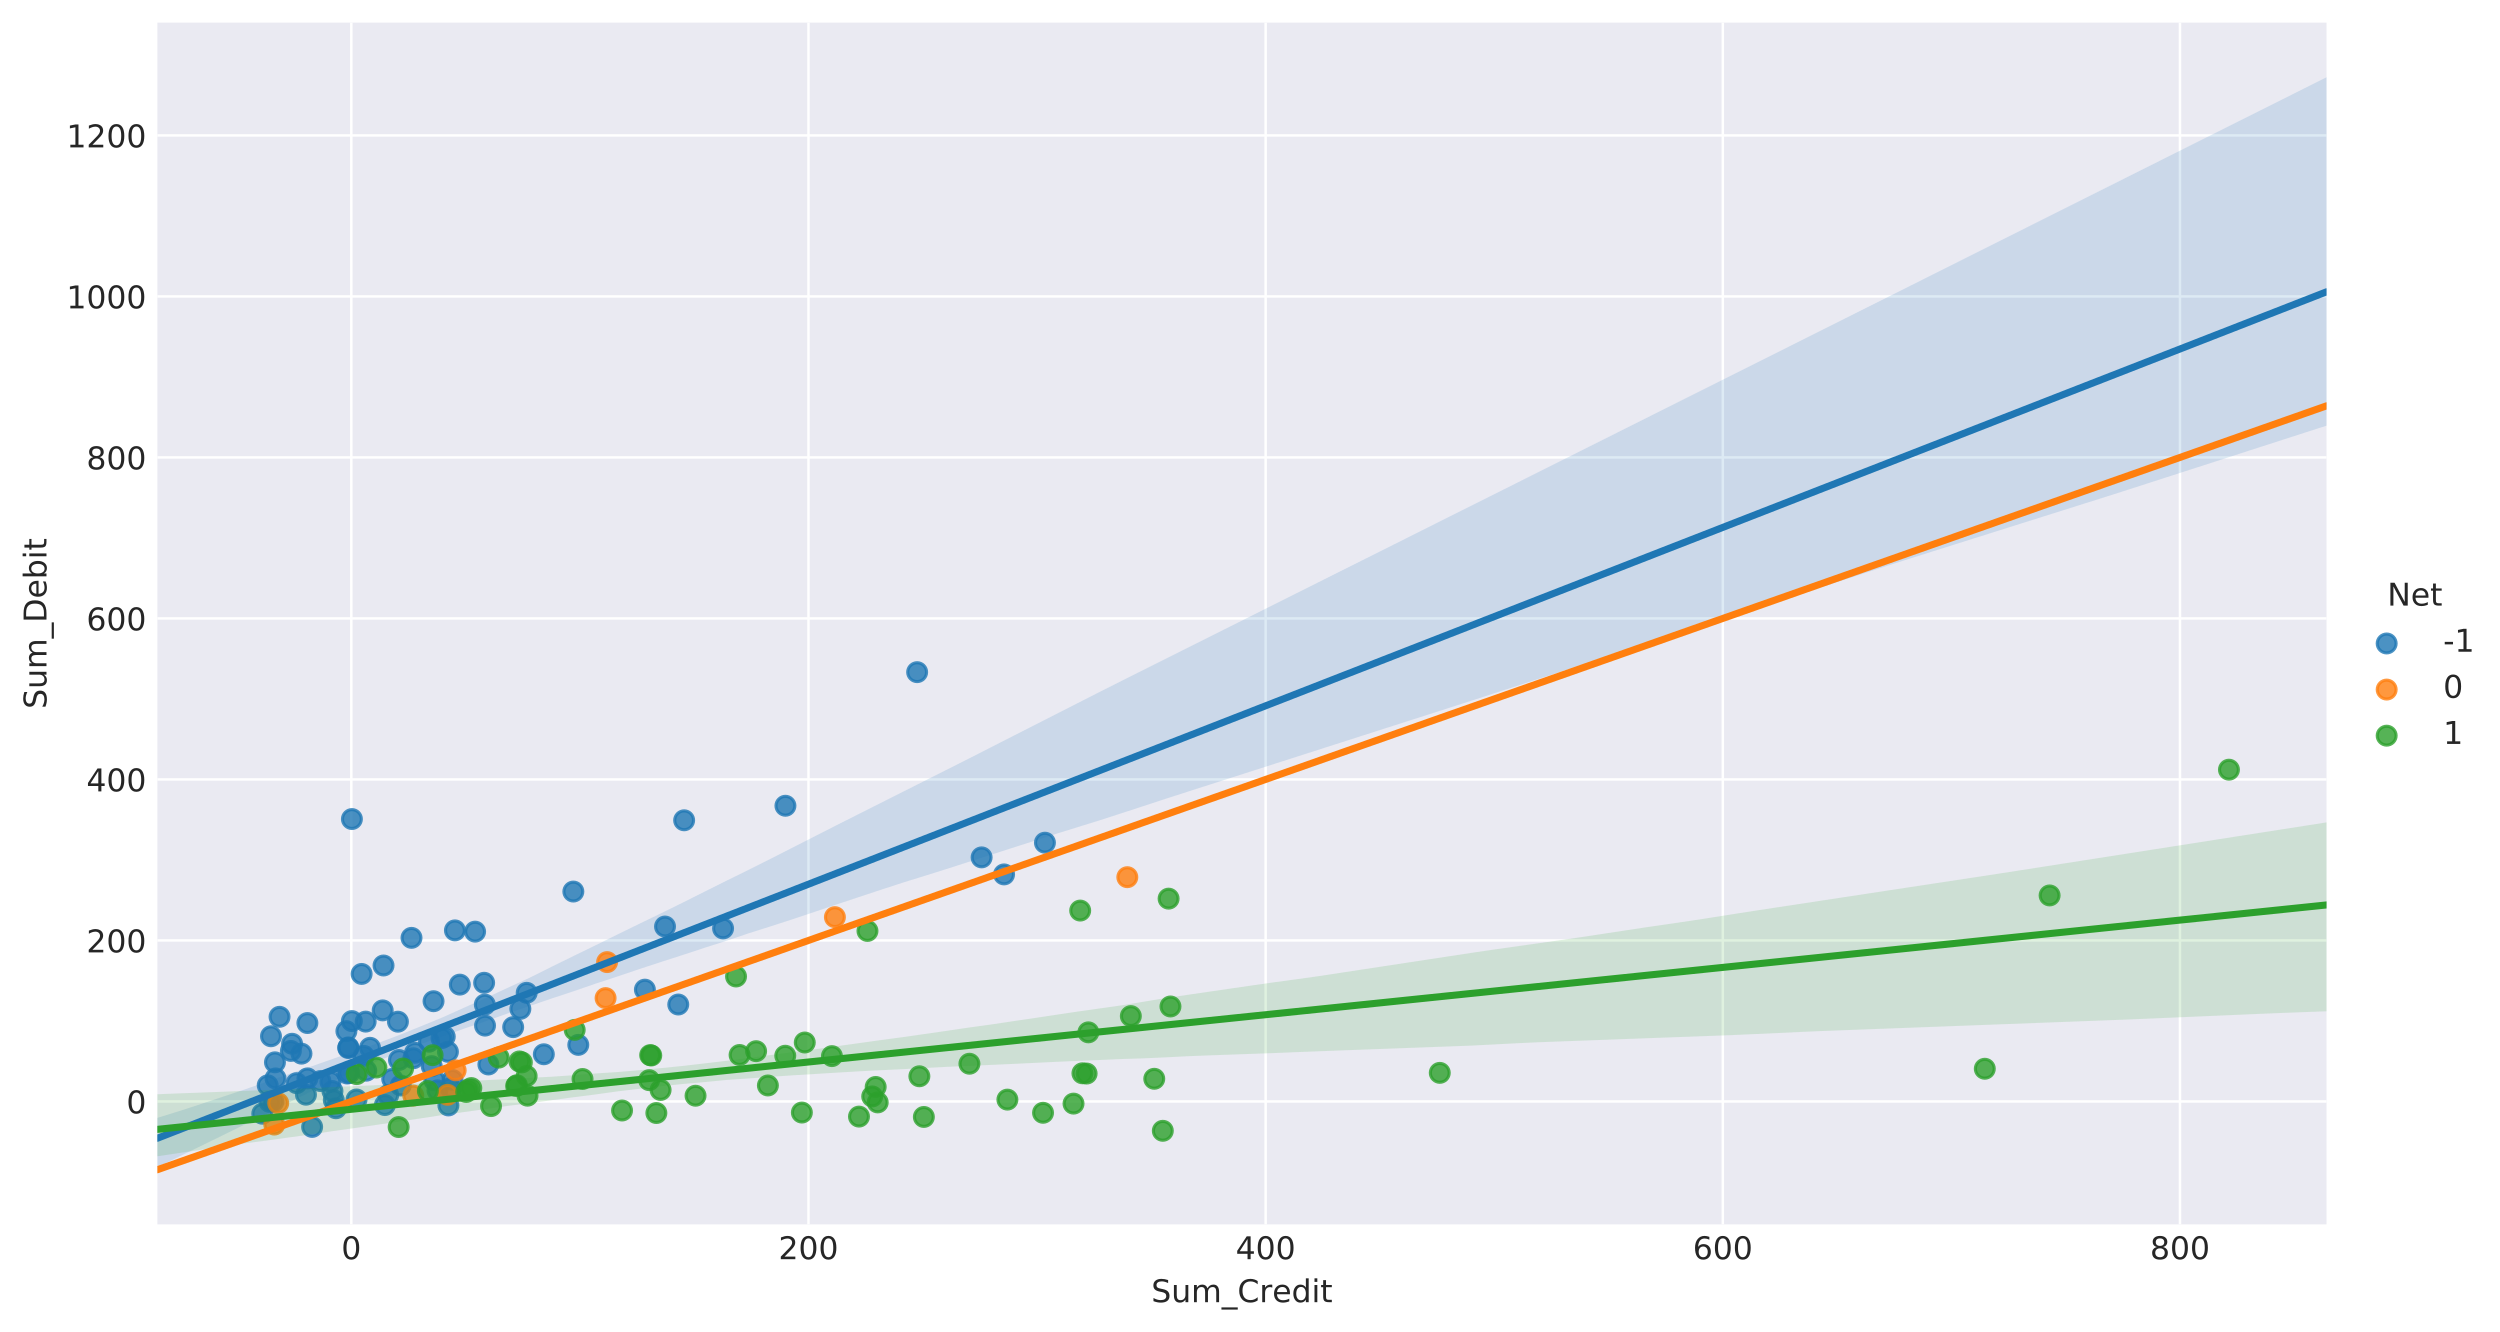 <?xml version="1.0" encoding="utf-8" standalone="no"?>
<!DOCTYPE svg PUBLIC "-//W3C//DTD SVG 1.1//EN"
  "http://www.w3.org/Graphics/SVG/1.1/DTD/svg11.dtd">
<!-- Created with matplotlib (http://matplotlib.org/) -->
<svg height="424pt" version="1.1" viewBox="0 0 796 424" width="796pt" xmlns="http://www.w3.org/2000/svg" xmlns:xlink="http://www.w3.org/1999/xlink">
 <defs>
  <style type="text/css">
*{stroke-linecap:butt;stroke-linejoin:round;}
  </style>
 </defs>
 <g id="figure_1">
  <g id="patch_1">
   <path d="M -0 424.173 
L 796.884 424.173 
L 796.884 0 
L -0 0 
z
" style="fill:#ffffff;"/>
  </g>
  <g id="axes_1">
   <g id="patch_2">
    <path d="M 50.106 389.839 
L 740.765 389.839 
L 740.765 7.2 
L 50.106 7.2 
z
" style="fill:#eaeaf2;"/>
   </g>
   <g id="matplotlib.axis_1">
    <g id="xtick_1">
     <g id="line2d_1">
      <path clip-path="url(#p09ab319efb)" d="M 111.856 389.839 
L 111.856 7.2 
" style="fill:none;stroke:#ffffff;stroke-linecap:round;stroke-width:0.8;"/>
     </g>
     <g id="line2d_2"/>
     <g id="text_1">
      <!-- 0 -->
      <defs>
       <path d="M 31.781 66.406 
Q 24.172 66.406 20.328 58.906 
Q 16.5 51.422 16.5 36.375 
Q 16.5 21.391 20.328 13.891 
Q 24.172 6.391 31.781 6.391 
Q 39.453 6.391 43.281 13.891 
Q 47.125 21.391 47.125 36.375 
Q 47.125 51.422 43.281 58.906 
Q 39.453 66.406 31.781 66.406 
z
M 31.781 74.219 
Q 44.047 74.219 50.516 64.516 
Q 56.984 54.828 56.984 36.375 
Q 56.984 17.969 50.516 8.266 
Q 44.047 -1.422 31.781 -1.422 
Q 19.531 -1.422 13.062 8.266 
Q 6.594 17.969 6.594 36.375 
Q 6.594 54.828 13.062 64.516 
Q 19.531 74.219 31.781 74.219 
z
" id="DejaVuSans-30"/>
      </defs>
      <g style="fill:#262626;" transform="translate(108.675 400.937)scale(0.1 -0.1)">
       <use xlink:href="#DejaVuSans-30"/>
      </g>
     </g>
    </g>
    <g id="xtick_2">
     <g id="line2d_3">
      <path clip-path="url(#p09ab319efb)" d="M 257.419 389.839 
L 257.419 7.2 
" style="fill:none;stroke:#ffffff;stroke-linecap:round;stroke-width:0.8;"/>
     </g>
     <g id="line2d_4"/>
     <g id="text_2">
      <!-- 200 -->
      <defs>
       <path d="M 19.188 8.297 
L 53.609 8.297 
L 53.609 0 
L 7.328 0 
L 7.328 8.297 
Q 12.938 14.109 22.625 23.891 
Q 32.328 33.688 34.812 36.531 
Q 39.547 41.844 41.422 45.531 
Q 43.312 49.219 43.312 52.781 
Q 43.312 58.594 39.234 62.25 
Q 35.156 65.922 28.609 65.922 
Q 23.969 65.922 18.812 64.312 
Q 13.672 62.703 7.812 59.422 
L 7.812 69.391 
Q 13.766 71.781 18.938 73 
Q 24.125 74.219 28.422 74.219 
Q 39.75 74.219 46.484 68.547 
Q 53.219 62.891 53.219 53.422 
Q 53.219 48.922 51.531 44.891 
Q 49.859 40.875 45.406 35.406 
Q 44.188 33.984 37.641 27.219 
Q 31.109 20.453 19.188 8.297 
z
" id="DejaVuSans-32"/>
      </defs>
      <g style="fill:#262626;" transform="translate(247.875 400.937)scale(0.1 -0.1)">
       <use xlink:href="#DejaVuSans-32"/>
       <use x="63.623" xlink:href="#DejaVuSans-30"/>
       <use x="127.246" xlink:href="#DejaVuSans-30"/>
      </g>
     </g>
    </g>
    <g id="xtick_3">
     <g id="line2d_5">
      <path clip-path="url(#p09ab319efb)" d="M 402.982 389.839 
L 402.982 7.2 
" style="fill:none;stroke:#ffffff;stroke-linecap:round;stroke-width:0.8;"/>
     </g>
     <g id="line2d_6"/>
     <g id="text_3">
      <!-- 400 -->
      <defs>
       <path d="M 37.797 64.312 
L 12.891 25.391 
L 37.797 25.391 
z
M 35.203 72.906 
L 47.609 72.906 
L 47.609 25.391 
L 58.016 25.391 
L 58.016 17.188 
L 47.609 17.188 
L 47.609 0 
L 37.797 0 
L 37.797 17.188 
L 4.891 17.188 
L 4.891 26.703 
z
" id="DejaVuSans-34"/>
      </defs>
      <g style="fill:#262626;" transform="translate(393.438 400.937)scale(0.1 -0.1)">
       <use xlink:href="#DejaVuSans-34"/>
       <use x="63.623" xlink:href="#DejaVuSans-30"/>
       <use x="127.246" xlink:href="#DejaVuSans-30"/>
      </g>
     </g>
    </g>
    <g id="xtick_4">
     <g id="line2d_7">
      <path clip-path="url(#p09ab319efb)" d="M 548.544 389.839 
L 548.544 7.2 
" style="fill:none;stroke:#ffffff;stroke-linecap:round;stroke-width:0.8;"/>
     </g>
     <g id="line2d_8"/>
     <g id="text_4">
      <!-- 600 -->
      <defs>
       <path d="M 33.016 40.375 
Q 26.375 40.375 22.484 35.828 
Q 18.609 31.297 18.609 23.391 
Q 18.609 15.531 22.484 10.953 
Q 26.375 6.391 33.016 6.391 
Q 39.656 6.391 43.531 10.953 
Q 47.406 15.531 47.406 23.391 
Q 47.406 31.297 43.531 35.828 
Q 39.656 40.375 33.016 40.375 
z
M 52.594 71.297 
L 52.594 62.312 
Q 48.875 64.062 45.094 64.984 
Q 41.312 65.922 37.594 65.922 
Q 27.828 65.922 22.672 59.328 
Q 17.531 52.734 16.797 39.406 
Q 19.672 43.656 24.016 45.922 
Q 28.375 48.188 33.594 48.188 
Q 44.578 48.188 50.953 41.516 
Q 57.328 34.859 57.328 23.391 
Q 57.328 12.156 50.688 5.359 
Q 44.047 -1.422 33.016 -1.422 
Q 20.359 -1.422 13.672 8.266 
Q 6.984 17.969 6.984 36.375 
Q 6.984 53.656 15.188 63.938 
Q 23.391 74.219 37.203 74.219 
Q 40.922 74.219 44.703 73.484 
Q 48.484 72.75 52.594 71.297 
z
" id="DejaVuSans-36"/>
      </defs>
      <g style="fill:#262626;" transform="translate(539 400.937)scale(0.1 -0.1)">
       <use xlink:href="#DejaVuSans-36"/>
       <use x="63.623" xlink:href="#DejaVuSans-30"/>
       <use x="127.246" xlink:href="#DejaVuSans-30"/>
      </g>
     </g>
    </g>
    <g id="xtick_5">
     <g id="line2d_9">
      <path clip-path="url(#p09ab319efb)" d="M 694.107 389.839 
L 694.107 7.2 
" style="fill:none;stroke:#ffffff;stroke-linecap:round;stroke-width:0.8;"/>
     </g>
     <g id="line2d_10"/>
     <g id="text_5">
      <!-- 800 -->
      <defs>
       <path d="M 31.781 34.625 
Q 24.75 34.625 20.719 30.859 
Q 16.703 27.094 16.703 20.516 
Q 16.703 13.922 20.719 10.156 
Q 24.75 6.391 31.781 6.391 
Q 38.812 6.391 42.859 10.172 
Q 46.922 13.969 46.922 20.516 
Q 46.922 27.094 42.891 30.859 
Q 38.875 34.625 31.781 34.625 
z
M 21.922 38.812 
Q 15.578 40.375 12.031 44.719 
Q 8.5 49.078 8.5 55.328 
Q 8.5 64.062 14.719 69.141 
Q 20.953 74.219 31.781 74.219 
Q 42.672 74.219 48.875 69.141 
Q 55.078 64.062 55.078 55.328 
Q 55.078 49.078 51.531 44.719 
Q 48 40.375 41.703 38.812 
Q 48.828 37.156 52.797 32.312 
Q 56.781 27.484 56.781 20.516 
Q 56.781 9.906 50.312 4.234 
Q 43.844 -1.422 31.781 -1.422 
Q 19.734 -1.422 13.25 4.234 
Q 6.781 9.906 6.781 20.516 
Q 6.781 27.484 10.781 32.312 
Q 14.797 37.156 21.922 38.812 
z
M 18.312 54.391 
Q 18.312 48.734 21.844 45.562 
Q 25.391 42.391 31.781 42.391 
Q 38.141 42.391 41.719 45.562 
Q 45.312 48.734 45.312 54.391 
Q 45.312 60.062 41.719 63.234 
Q 38.141 66.406 31.781 66.406 
Q 25.391 66.406 21.844 63.234 
Q 18.312 60.062 18.312 54.391 
z
" id="DejaVuSans-38"/>
      </defs>
      <g style="fill:#262626;" transform="translate(684.563 400.937)scale(0.1 -0.1)">
       <use xlink:href="#DejaVuSans-38"/>
       <use x="63.623" xlink:href="#DejaVuSans-30"/>
       <use x="127.246" xlink:href="#DejaVuSans-30"/>
      </g>
     </g>
    </g>
    <g id="text_6">
     <!-- Sum_Credit -->
     <defs>
      <path d="M 53.516 70.516 
L 53.516 60.891 
Q 47.906 63.578 42.922 64.891 
Q 37.938 66.219 33.297 66.219 
Q 25.25 66.219 20.875 63.094 
Q 16.5 59.969 16.5 54.203 
Q 16.5 49.359 19.406 46.891 
Q 22.312 44.438 30.422 42.922 
L 36.375 41.703 
Q 47.406 39.594 52.656 34.297 
Q 57.906 29 57.906 20.125 
Q 57.906 9.516 50.797 4.047 
Q 43.703 -1.422 29.984 -1.422 
Q 24.812 -1.422 18.969 -0.25 
Q 13.141 0.922 6.891 3.219 
L 6.891 13.375 
Q 12.891 10.016 18.656 8.297 
Q 24.422 6.594 29.984 6.594 
Q 38.422 6.594 43.016 9.906 
Q 47.609 13.234 47.609 19.391 
Q 47.609 24.75 44.312 27.781 
Q 41.016 30.812 33.5 32.328 
L 27.484 33.5 
Q 16.453 35.688 11.516 40.375 
Q 6.594 45.062 6.594 53.422 
Q 6.594 63.094 13.406 68.656 
Q 20.219 74.219 32.172 74.219 
Q 37.312 74.219 42.625 73.281 
Q 47.953 72.359 53.516 70.516 
z
" id="DejaVuSans-53"/>
      <path d="M 8.5 21.578 
L 8.5 54.688 
L 17.484 54.688 
L 17.484 21.922 
Q 17.484 14.156 20.5 10.266 
Q 23.531 6.391 29.594 6.391 
Q 36.859 6.391 41.078 11.031 
Q 45.312 15.672 45.312 23.688 
L 45.312 54.688 
L 54.297 54.688 
L 54.297 0 
L 45.312 0 
L 45.312 8.406 
Q 42.047 3.422 37.719 1 
Q 33.406 -1.422 27.688 -1.422 
Q 18.266 -1.422 13.375 4.438 
Q 8.5 10.297 8.5 21.578 
z
M 31.109 56 
z
" id="DejaVuSans-75"/>
      <path d="M 52 44.188 
Q 55.375 50.25 60.062 53.125 
Q 64.75 56 71.094 56 
Q 79.641 56 84.281 50.016 
Q 88.922 44.047 88.922 33.016 
L 88.922 0 
L 79.891 0 
L 79.891 32.719 
Q 79.891 40.578 77.094 44.375 
Q 74.312 48.188 68.609 48.188 
Q 61.625 48.188 57.562 43.547 
Q 53.516 38.922 53.516 30.906 
L 53.516 0 
L 44.484 0 
L 44.484 32.719 
Q 44.484 40.625 41.703 44.406 
Q 38.922 48.188 33.109 48.188 
Q 26.219 48.188 22.156 43.531 
Q 18.109 38.875 18.109 30.906 
L 18.109 0 
L 9.078 0 
L 9.078 54.688 
L 18.109 54.688 
L 18.109 46.188 
Q 21.188 51.219 25.484 53.609 
Q 29.781 56 35.688 56 
Q 41.656 56 45.828 52.969 
Q 50 49.953 52 44.188 
z
" id="DejaVuSans-6d"/>
      <path d="M 50.984 -16.609 
L 50.984 -23.578 
L -0.984 -23.578 
L -0.984 -16.609 
z
" id="DejaVuSans-5f"/>
      <path d="M 64.406 67.281 
L 64.406 56.891 
Q 59.422 61.531 53.781 63.812 
Q 48.141 66.109 41.797 66.109 
Q 29.297 66.109 22.656 58.469 
Q 16.016 50.828 16.016 36.375 
Q 16.016 21.969 22.656 14.328 
Q 29.297 6.688 41.797 6.688 
Q 48.141 6.688 53.781 8.984 
Q 59.422 11.281 64.406 15.922 
L 64.406 5.609 
Q 59.234 2.094 53.438 0.328 
Q 47.656 -1.422 41.219 -1.422 
Q 24.656 -1.422 15.125 8.703 
Q 5.609 18.844 5.609 36.375 
Q 5.609 53.953 15.125 64.078 
Q 24.656 74.219 41.219 74.219 
Q 47.75 74.219 53.531 72.484 
Q 59.328 70.75 64.406 67.281 
z
" id="DejaVuSans-43"/>
      <path d="M 41.109 46.297 
Q 39.594 47.172 37.812 47.578 
Q 36.031 48 33.891 48 
Q 26.266 48 22.188 43.047 
Q 18.109 38.094 18.109 28.812 
L 18.109 0 
L 9.078 0 
L 9.078 54.688 
L 18.109 54.688 
L 18.109 46.188 
Q 20.953 51.172 25.484 53.578 
Q 30.031 56 36.531 56 
Q 37.453 56 38.578 55.875 
Q 39.703 55.766 41.062 55.516 
z
" id="DejaVuSans-72"/>
      <path d="M 56.203 29.594 
L 56.203 25.203 
L 14.891 25.203 
Q 15.484 15.922 20.484 11.062 
Q 25.484 6.203 34.422 6.203 
Q 39.594 6.203 44.453 7.469 
Q 49.312 8.734 54.109 11.281 
L 54.109 2.781 
Q 49.266 0.734 44.188 -0.344 
Q 39.109 -1.422 33.891 -1.422 
Q 20.797 -1.422 13.156 6.188 
Q 5.516 13.812 5.516 26.812 
Q 5.516 40.234 12.766 48.109 
Q 20.016 56 32.328 56 
Q 43.359 56 49.781 48.891 
Q 56.203 41.797 56.203 29.594 
z
M 47.219 32.234 
Q 47.125 39.594 43.094 43.984 
Q 39.062 48.391 32.422 48.391 
Q 24.906 48.391 20.391 44.141 
Q 15.875 39.891 15.188 32.172 
z
" id="DejaVuSans-65"/>
      <path d="M 45.406 46.391 
L 45.406 75.984 
L 54.391 75.984 
L 54.391 0 
L 45.406 0 
L 45.406 8.203 
Q 42.578 3.328 38.25 0.953 
Q 33.938 -1.422 27.875 -1.422 
Q 17.969 -1.422 11.734 6.484 
Q 5.516 14.406 5.516 27.297 
Q 5.516 40.188 11.734 48.094 
Q 17.969 56 27.875 56 
Q 33.938 56 38.25 53.625 
Q 42.578 51.266 45.406 46.391 
z
M 14.797 27.297 
Q 14.797 17.391 18.875 11.75 
Q 22.953 6.109 30.078 6.109 
Q 37.203 6.109 41.297 11.75 
Q 45.406 17.391 45.406 27.297 
Q 45.406 37.203 41.297 42.844 
Q 37.203 48.484 30.078 48.484 
Q 22.953 48.484 18.875 42.844 
Q 14.797 37.203 14.797 27.297 
z
" id="DejaVuSans-64"/>
      <path d="M 9.422 54.688 
L 18.406 54.688 
L 18.406 0 
L 9.422 0 
z
M 9.422 75.984 
L 18.406 75.984 
L 18.406 64.594 
L 9.422 64.594 
z
" id="DejaVuSans-69"/>
      <path d="M 18.312 70.219 
L 18.312 54.688 
L 36.812 54.688 
L 36.812 47.703 
L 18.312 47.703 
L 18.312 18.016 
Q 18.312 11.328 20.141 9.422 
Q 21.969 7.516 27.594 7.516 
L 36.812 7.516 
L 36.812 0 
L 27.594 0 
Q 17.188 0 13.234 3.875 
Q 9.281 7.766 9.281 18.016 
L 9.281 47.703 
L 2.688 47.703 
L 2.688 54.688 
L 9.281 54.688 
L 9.281 70.219 
z
" id="DejaVuSans-74"/>
     </defs>
     <g style="fill:#262626;" transform="translate(366.577 414.615)scale(0.1 -0.1)">
      <use xlink:href="#DejaVuSans-53"/>
      <use x="63.477" xlink:href="#DejaVuSans-75"/>
      <use x="126.855" xlink:href="#DejaVuSans-6d"/>
      <use x="224.268" xlink:href="#DejaVuSans-5f"/>
      <use x="274.268" xlink:href="#DejaVuSans-43"/>
      <use x="344.092" xlink:href="#DejaVuSans-72"/>
      <use x="385.174" xlink:href="#DejaVuSans-65"/>
      <use x="446.697" xlink:href="#DejaVuSans-64"/>
      <use x="510.174" xlink:href="#DejaVuSans-69"/>
      <use x="537.957" xlink:href="#DejaVuSans-74"/>
     </g>
    </g>
   </g>
   <g id="matplotlib.axis_2">
    <g id="ytick_1">
     <g id="line2d_11">
      <path clip-path="url(#p09ab319efb)" d="M 50.106 350.7 
L 740.765 350.7 
" style="fill:none;stroke:#ffffff;stroke-linecap:round;stroke-width:0.8;"/>
     </g>
     <g id="line2d_12"/>
     <g id="text_7">
      <!-- 0 -->
      <g style="fill:#262626;" transform="translate(40.244 354.499)scale(0.1 -0.1)">
       <use xlink:href="#DejaVuSans-30"/>
      </g>
     </g>
    </g>
    <g id="ytick_2">
     <g id="line2d_13">
      <path clip-path="url(#p09ab319efb)" d="M 50.106 299.437 
L 740.765 299.437 
" style="fill:none;stroke:#ffffff;stroke-linecap:round;stroke-width:0.8;"/>
     </g>
     <g id="line2d_14"/>
     <g id="text_8">
      <!-- 200 -->
      <g style="fill:#262626;" transform="translate(27.519 303.236)scale(0.1 -0.1)">
       <use xlink:href="#DejaVuSans-32"/>
       <use x="63.623" xlink:href="#DejaVuSans-30"/>
       <use x="127.246" xlink:href="#DejaVuSans-30"/>
      </g>
     </g>
    </g>
    <g id="ytick_3">
     <g id="line2d_15">
      <path clip-path="url(#p09ab319efb)" d="M 50.106 248.174 
L 740.765 248.174 
" style="fill:none;stroke:#ffffff;stroke-linecap:round;stroke-width:0.8;"/>
     </g>
     <g id="line2d_16"/>
     <g id="text_9">
      <!-- 400 -->
      <g style="fill:#262626;" transform="translate(27.519 251.973)scale(0.1 -0.1)">
       <use xlink:href="#DejaVuSans-34"/>
       <use x="63.623" xlink:href="#DejaVuSans-30"/>
       <use x="127.246" xlink:href="#DejaVuSans-30"/>
      </g>
     </g>
    </g>
    <g id="ytick_4">
     <g id="line2d_17">
      <path clip-path="url(#p09ab319efb)" d="M 50.106 196.911 
L 740.765 196.911 
" style="fill:none;stroke:#ffffff;stroke-linecap:round;stroke-width:0.8;"/>
     </g>
     <g id="line2d_18"/>
     <g id="text_10">
      <!-- 600 -->
      <g style="fill:#262626;" transform="translate(27.519 200.711)scale(0.1 -0.1)">
       <use xlink:href="#DejaVuSans-36"/>
       <use x="63.623" xlink:href="#DejaVuSans-30"/>
       <use x="127.246" xlink:href="#DejaVuSans-30"/>
      </g>
     </g>
    </g>
    <g id="ytick_5">
     <g id="line2d_19">
      <path clip-path="url(#p09ab319efb)" d="M 50.106 145.649 
L 740.765 145.649 
" style="fill:none;stroke:#ffffff;stroke-linecap:round;stroke-width:0.8;"/>
     </g>
     <g id="line2d_20"/>
     <g id="text_11">
      <!-- 800 -->
      <g style="fill:#262626;" transform="translate(27.519 149.448)scale(0.1 -0.1)">
       <use xlink:href="#DejaVuSans-38"/>
       <use x="63.623" xlink:href="#DejaVuSans-30"/>
       <use x="127.246" xlink:href="#DejaVuSans-30"/>
      </g>
     </g>
    </g>
    <g id="ytick_6">
     <g id="line2d_21">
      <path clip-path="url(#p09ab319efb)" d="M 50.106 94.386 
L 740.765 94.386 
" style="fill:none;stroke:#ffffff;stroke-linecap:round;stroke-width:0.8;"/>
     </g>
     <g id="line2d_22"/>
     <g id="text_12">
      <!-- 1000 -->
      <defs>
       <path d="M 12.406 8.297 
L 28.516 8.297 
L 28.516 63.922 
L 10.984 60.406 
L 10.984 69.391 
L 28.422 72.906 
L 38.281 72.906 
L 38.281 8.297 
L 54.391 8.297 
L 54.391 0 
L 12.406 0 
z
" id="DejaVuSans-31"/>
      </defs>
      <g style="fill:#262626;" transform="translate(21.156 98.185)scale(0.1 -0.1)">
       <use xlink:href="#DejaVuSans-31"/>
       <use x="63.623" xlink:href="#DejaVuSans-30"/>
       <use x="127.246" xlink:href="#DejaVuSans-30"/>
       <use x="190.869" xlink:href="#DejaVuSans-30"/>
      </g>
     </g>
    </g>
    <g id="ytick_7">
     <g id="line2d_23">
      <path clip-path="url(#p09ab319efb)" d="M 50.106 43.123 
L 740.765 43.123 
" style="fill:none;stroke:#ffffff;stroke-linecap:round;stroke-width:0.8;"/>
     </g>
     <g id="line2d_24"/>
     <g id="text_13">
      <!-- 1200 -->
      <g style="fill:#262626;" transform="translate(21.156 46.922)scale(0.1 -0.1)">
       <use xlink:href="#DejaVuSans-31"/>
       <use x="63.623" xlink:href="#DejaVuSans-32"/>
       <use x="127.246" xlink:href="#DejaVuSans-30"/>
       <use x="190.869" xlink:href="#DejaVuSans-30"/>
      </g>
     </g>
    </g>
    <g id="text_14">
     <!-- Sum_Debit -->
     <defs>
      <path d="M 19.672 64.797 
L 19.672 8.109 
L 31.594 8.109 
Q 46.688 8.109 53.688 14.938 
Q 60.688 21.781 60.688 36.531 
Q 60.688 51.172 53.688 57.984 
Q 46.688 64.797 31.594 64.797 
z
M 9.812 72.906 
L 30.078 72.906 
Q 51.266 72.906 61.172 64.094 
Q 71.094 55.281 71.094 36.531 
Q 71.094 17.672 61.125 8.828 
Q 51.172 0 30.078 0 
L 9.812 0 
z
" id="DejaVuSans-44"/>
      <path d="M 48.688 27.297 
Q 48.688 37.203 44.609 42.844 
Q 40.531 48.484 33.406 48.484 
Q 26.266 48.484 22.188 42.844 
Q 18.109 37.203 18.109 27.297 
Q 18.109 17.391 22.188 11.75 
Q 26.266 6.109 33.406 6.109 
Q 40.531 6.109 44.609 11.75 
Q 48.688 17.391 48.688 27.297 
z
M 18.109 46.391 
Q 20.953 51.266 25.266 53.625 
Q 29.594 56 35.594 56 
Q 45.562 56 51.781 48.094 
Q 58.016 40.188 58.016 27.297 
Q 58.016 14.406 51.781 6.484 
Q 45.562 -1.422 35.594 -1.422 
Q 29.594 -1.422 25.266 0.953 
Q 20.953 3.328 18.109 8.203 
L 18.109 0 
L 9.078 0 
L 9.078 75.984 
L 18.109 75.984 
z
" id="DejaVuSans-62"/>
     </defs>
     <g style="fill:#262626;" transform="translate(14.798 225.683)rotate(-90)scale(0.1 -0.1)">
      <use xlink:href="#DejaVuSans-53"/>
      <use x="63.477" xlink:href="#DejaVuSans-75"/>
      <use x="126.855" xlink:href="#DejaVuSans-6d"/>
      <use x="224.268" xlink:href="#DejaVuSans-5f"/>
      <use x="274.268" xlink:href="#DejaVuSans-44"/>
      <use x="351.27" xlink:href="#DejaVuSans-65"/>
      <use x="412.793" xlink:href="#DejaVuSans-62"/>
      <use x="476.27" xlink:href="#DejaVuSans-69"/>
      <use x="504.053" xlink:href="#DejaVuSans-74"/>
     </g>
    </g>
   </g>
   <g id="PathCollection_1">
    <defs>
     <path d="M 0 3 
C 0.796 3 1.559 2.684 2.121 2.121 
C 2.684 1.559 3 0.796 3 0 
C 3 -0.796 2.684 -1.559 2.121 -2.121 
C 1.559 -2.684 0.796 -3 0 -3 
C -0.796 -3 -1.559 -2.684 -2.121 -2.121 
C -2.684 -1.559 -3 -0.796 -3 0 
C -3 0.796 -2.684 1.559 -2.121 2.121 
C -1.559 2.684 -0.796 3 0 3 
z
" id="m3bca3e406f" style="stroke:#1f77b4;stroke-opacity:0.8;"/>
    </defs>
    <g clip-path="url(#p09ab319efb)">
     <use style="fill:#1f77b4;fill-opacity:0.8;stroke:#1f77b4;stroke-opacity:0.8;" x="97.896" xlink:href="#m3bca3e406f" y="343.363"/>
     <use style="fill:#1f77b4;fill-opacity:0.8;stroke:#1f77b4;stroke-opacity:0.8;" x="123.617" xlink:href="#m3bca3e406f" y="348.667"/>
     <use style="fill:#1f77b4;fill-opacity:0.8;stroke:#1f77b4;stroke-opacity:0.8;" x="163.392" xlink:href="#m3bca3e406f" y="327.039"/>
     <use style="fill:#1f77b4;fill-opacity:0.8;stroke:#1f77b4;stroke-opacity:0.8;" x="154.434" xlink:href="#m3bca3e406f" y="326.555"/>
     <use style="fill:#1f77b4;fill-opacity:0.8;stroke:#1f77b4;stroke-opacity:0.8;" x="92.998" xlink:href="#m3bca3e406f" y="332.337"/>
     <use style="fill:#1f77b4;fill-opacity:0.8;stroke:#1f77b4;stroke-opacity:0.8;" x="110.292" xlink:href="#m3bca3e406f" y="328.321"/>
     <use style="fill:#1f77b4;fill-opacity:0.8;stroke:#1f77b4;stroke-opacity:0.8;" x="138.037" xlink:href="#m3bca3e406f" y="318.785"/>
     <use style="fill:#1f77b4;fill-opacity:0.8;stroke:#1f77b4;stroke-opacity:0.8;" x="117.82" xlink:href="#m3bca3e406f" y="333.62"/>
     <use style="fill:#1f77b4;fill-opacity:0.8;stroke:#1f77b4;stroke-opacity:0.8;" x="131.63" xlink:href="#m3bca3e406f" y="336.946"/>
     <use style="fill:#1f77b4;fill-opacity:0.8;stroke:#1f77b4;stroke-opacity:0.8;" x="184.126" xlink:href="#m3bca3e406f" y="332.69"/>
     <use style="fill:#1f77b4;fill-opacity:0.8;stroke:#1f77b4;stroke-opacity:0.8;" x="131.022" xlink:href="#m3bca3e406f" y="298.614"/>
     <use style="fill:#1f77b4;fill-opacity:0.8;stroke:#1f77b4;stroke-opacity:0.8;" x="182.551" xlink:href="#m3bca3e406f" y="283.871"/>
     <use style="fill:#1f77b4;fill-opacity:0.8;stroke:#1f77b4;stroke-opacity:0.8;" x="167.697" xlink:href="#m3bca3e406f" y="316.113"/>
     <use style="fill:#1f77b4;fill-opacity:0.8;stroke:#1f77b4;stroke-opacity:0.8;" x="165.682" xlink:href="#m3bca3e406f" y="321.218"/>
     <use style="fill:#1f77b4;fill-opacity:0.8;stroke:#1f77b4;stroke-opacity:0.8;" x="105.85" xlink:href="#m3bca3e406f" y="347.391"/>
     <use style="fill:#1f77b4;fill-opacity:0.8;stroke:#1f77b4;stroke-opacity:0.8;" x="132.137" xlink:href="#m3bca3e406f" y="335.213"/>
     <use style="fill:#1f77b4;fill-opacity:0.8;stroke:#1f77b4;stroke-opacity:0.8;" x="142.769" xlink:href="#m3bca3e406f" y="351.974"/>
     <use style="fill:#1f77b4;fill-opacity:0.8;stroke:#1f77b4;stroke-opacity:0.8;" x="115.809" xlink:href="#m3bca3e406f" y="336.185"/>
     <use style="fill:#1f77b4;fill-opacity:0.8;stroke:#1f77b4;stroke-opacity:0.8;" x="127.588" xlink:href="#m3bca3e406f" y="345.625"/>
     <use style="fill:#1f77b4;fill-opacity:0.8;stroke:#1f77b4;stroke-opacity:0.8;" x="106.278" xlink:href="#m3bca3e406f" y="350.291"/>
     <use style="fill:#1f77b4;fill-opacity:0.8;stroke:#1f77b4;stroke-opacity:0.8;" x="140.579" xlink:href="#m3bca3e406f" y="330.569"/>
     <use style="fill:#1f77b4;fill-opacity:0.8;stroke:#1f77b4;stroke-opacity:0.8;" x="138.303" xlink:href="#m3bca3e406f" y="343.97"/>
     <use style="fill:#1f77b4;fill-opacity:0.8;stroke:#1f77b4;stroke-opacity:0.8;" x="154.369" xlink:href="#m3bca3e406f" y="319.858"/>
     <use style="fill:#1f77b4;fill-opacity:0.8;stroke:#1f77b4;stroke-opacity:0.8;" x="312.544" xlink:href="#m3bca3e406f" y="272.988"/>
     <use style="fill:#1f77b4;fill-opacity:0.8;stroke:#1f77b4;stroke-opacity:0.8;" x="110.885" xlink:href="#m3bca3e406f" y="333.69"/>
     <use style="fill:#1f77b4;fill-opacity:0.8;stroke:#1f77b4;stroke-opacity:0.8;" x="87.545" xlink:href="#m3bca3e406f" y="338.242"/>
     <use style="fill:#1f77b4;fill-opacity:0.8;stroke:#1f77b4;stroke-opacity:0.8;" x="143.442" xlink:href="#m3bca3e406f" y="346.451"/>
     <use style="fill:#1f77b4;fill-opacity:0.8;stroke:#1f77b4;stroke-opacity:0.8;" x="124.882" xlink:href="#m3bca3e406f" y="343.526"/>
     <use style="fill:#1f77b4;fill-opacity:0.8;stroke:#1f77b4;stroke-opacity:0.8;" x="122.117" xlink:href="#m3bca3e406f" y="307.415"/>
     <use style="fill:#1f77b4;fill-opacity:0.8;stroke:#1f77b4;stroke-opacity:0.8;" x="89.006" xlink:href="#m3bca3e406f" y="323.754"/>
     <use style="fill:#1f77b4;fill-opacity:0.8;stroke:#1f77b4;stroke-opacity:0.8;" x="112.029" xlink:href="#m3bca3e406f" y="325.108"/>
     <use style="fill:#1f77b4;fill-opacity:0.8;stroke:#1f77b4;stroke-opacity:0.8;" x="141.608" xlink:href="#m3bca3e406f" y="330.077"/>
     <use style="fill:#1f77b4;fill-opacity:0.8;stroke:#1f77b4;stroke-opacity:0.8;" x="137.456" xlink:href="#m3bca3e406f" y="339.469"/>
     <use style="fill:#1f77b4;fill-opacity:0.8;stroke:#1f77b4;stroke-opacity:0.8;" x="116.425" xlink:href="#m3bca3e406f" y="325.279"/>
     <use style="fill:#1f77b4;fill-opacity:0.8;stroke:#1f77b4;stroke-opacity:0.8;" x="142.619" xlink:href="#m3bca3e406f" y="334.896"/>
     <use style="fill:#1f77b4;fill-opacity:0.8;stroke:#1f77b4;stroke-opacity:0.8;" x="121.845" xlink:href="#m3bca3e406f" y="321.709"/>
     <use style="fill:#1f77b4;fill-opacity:0.8;stroke:#1f77b4;stroke-opacity:0.8;" x="319.691" xlink:href="#m3bca3e406f" y="278.41"/>
     <use style="fill:#1f77b4;fill-opacity:0.8;stroke:#1f77b4;stroke-opacity:0.8;" x="92.616" xlink:href="#m3bca3e406f" y="334.614"/>
     <use style="fill:#1f77b4;fill-opacity:0.8;stroke:#1f77b4;stroke-opacity:0.8;" x="146.401" xlink:href="#m3bca3e406f" y="313.505"/>
     <use style="fill:#1f77b4;fill-opacity:0.8;stroke:#1f77b4;stroke-opacity:0.8;" x="126.701" xlink:href="#m3bca3e406f" y="325.307"/>
     <use style="fill:#1f77b4;fill-opacity:0.8;stroke:#1f77b4;stroke-opacity:0.8;" x="217.828" xlink:href="#m3bca3e406f" y="261.179"/>
     <use style="fill:#1f77b4;fill-opacity:0.8;stroke:#1f77b4;stroke-opacity:0.8;" x="211.742" xlink:href="#m3bca3e406f" y="295.006"/>
     <use style="fill:#1f77b4;fill-opacity:0.8;stroke:#1f77b4;stroke-opacity:0.8;" x="136.591" xlink:href="#m3bca3e406f" y="331.674"/>
     <use style="fill:#1f77b4;fill-opacity:0.8;stroke:#1f77b4;stroke-opacity:0.8;" x="86.28" xlink:href="#m3bca3e406f" y="329.944"/>
     <use style="fill:#1f77b4;fill-opacity:0.8;stroke:#1f77b4;stroke-opacity:0.8;" x="250.081" xlink:href="#m3bca3e406f" y="256.553"/>
     <use style="fill:#1f77b4;fill-opacity:0.8;stroke:#1f77b4;stroke-opacity:0.8;" x="97.871" xlink:href="#m3bca3e406f" y="325.733"/>
     <use style="fill:#1f77b4;fill-opacity:0.8;stroke:#1f77b4;stroke-opacity:0.8;" x="87.725" xlink:href="#m3bca3e406f" y="343.372"/>
     <use style="fill:#1f77b4;fill-opacity:0.8;stroke:#1f77b4;stroke-opacity:0.8;" x="99.38" xlink:href="#m3bca3e406f" y="358.817"/>
     <use style="fill:#1f77b4;fill-opacity:0.8;stroke:#1f77b4;stroke-opacity:0.8;" x="127.03" xlink:href="#m3bca3e406f" y="337.501"/>
     <use style="fill:#1f77b4;fill-opacity:0.8;stroke:#1f77b4;stroke-opacity:0.8;" x="115.139" xlink:href="#m3bca3e406f" y="310.102"/>
     <use style="fill:#1f77b4;fill-opacity:0.8;stroke:#1f77b4;stroke-opacity:0.8;" x="102.023" xlink:href="#m3bca3e406f" y="344.203"/>
     <use style="fill:#1f77b4;fill-opacity:0.8;stroke:#1f77b4;stroke-opacity:0.8;" x="110.917" xlink:href="#m3bca3e406f" y="333.486"/>
     <use style="fill:#1f77b4;fill-opacity:0.8;stroke:#1f77b4;stroke-opacity:0.8;" x="106.963" xlink:href="#m3bca3e406f" y="352.871"/>
     <use style="fill:#1f77b4;fill-opacity:0.8;stroke:#1f77b4;stroke-opacity:0.8;" x="230.226" xlink:href="#m3bca3e406f" y="295.607"/>
     <use style="fill:#1f77b4;fill-opacity:0.8;stroke:#1f77b4;stroke-opacity:0.8;" x="139.298" xlink:href="#m3bca3e406f" y="347.172"/>
     <use style="fill:#1f77b4;fill-opacity:0.8;stroke:#1f77b4;stroke-opacity:0.8;" x="85.237" xlink:href="#m3bca3e406f" y="345.57"/>
     <use style="fill:#1f77b4;fill-opacity:0.8;stroke:#1f77b4;stroke-opacity:0.8;" x="151.272" xlink:href="#m3bca3e406f" y="296.635"/>
     <use style="fill:#1f77b4;fill-opacity:0.8;stroke:#1f77b4;stroke-opacity:0.8;" x="112.046" xlink:href="#m3bca3e406f" y="260.786"/>
     <use style="fill:#1f77b4;fill-opacity:0.8;stroke:#1f77b4;stroke-opacity:0.8;" x="292.016" xlink:href="#m3bca3e406f" y="214.015"/>
     <use style="fill:#1f77b4;fill-opacity:0.8;stroke:#1f77b4;stroke-opacity:0.8;" x="111.192" xlink:href="#m3bca3e406f" y="341.651"/>
     <use style="fill:#1f77b4;fill-opacity:0.8;stroke:#1f77b4;stroke-opacity:0.8;" x="155.501" xlink:href="#m3bca3e406f" y="338.928"/>
     <use style="fill:#1f77b4;fill-opacity:0.8;stroke:#1f77b4;stroke-opacity:0.8;" x="154.148" xlink:href="#m3bca3e406f" y="312.915"/>
     <use style="fill:#1f77b4;fill-opacity:0.8;stroke:#1f77b4;stroke-opacity:0.8;" x="94.431" xlink:href="#m3bca3e406f" y="344.88"/>
     <use style="fill:#1f77b4;fill-opacity:0.8;stroke:#1f77b4;stroke-opacity:0.8;" x="144.848" xlink:href="#m3bca3e406f" y="296.234"/>
     <use style="fill:#1f77b4;fill-opacity:0.8;stroke:#1f77b4;stroke-opacity:0.8;" x="205.335" xlink:href="#m3bca3e406f" y="315.104"/>
     <use style="fill:#1f77b4;fill-opacity:0.8;stroke:#1f77b4;stroke-opacity:0.8;" x="95.986" xlink:href="#m3bca3e406f" y="335.481"/>
     <use style="fill:#1f77b4;fill-opacity:0.8;stroke:#1f77b4;stroke-opacity:0.8;" x="173.155" xlink:href="#m3bca3e406f" y="335.677"/>
     <use style="fill:#1f77b4;fill-opacity:0.8;stroke:#1f77b4;stroke-opacity:0.8;" x="116.615" xlink:href="#m3bca3e406f" y="340.907"/>
     <use style="fill:#1f77b4;fill-opacity:0.8;stroke:#1f77b4;stroke-opacity:0.8;" x="144.077" xlink:href="#m3bca3e406f" y="343.867"/>
     <use style="fill:#1f77b4;fill-opacity:0.8;stroke:#1f77b4;stroke-opacity:0.8;" x="122.546" xlink:href="#m3bca3e406f" y="351.852"/>
     <use style="fill:#1f77b4;fill-opacity:0.8;stroke:#1f77b4;stroke-opacity:0.8;" x="113.519" xlink:href="#m3bca3e406f" y="350.076"/>
     <use style="fill:#1f77b4;fill-opacity:0.8;stroke:#1f77b4;stroke-opacity:0.8;" x="85.789" xlink:href="#m3bca3e406f" y="350.823"/>
     <use style="fill:#1f77b4;fill-opacity:0.8;stroke:#1f77b4;stroke-opacity:0.8;" x="110.539" xlink:href="#m3bca3e406f" y="341.801"/>
     <use style="fill:#1f77b4;fill-opacity:0.8;stroke:#1f77b4;stroke-opacity:0.8;" x="105.209" xlink:href="#m3bca3e406f" y="344.43"/>
     <use style="fill:#1f77b4;fill-opacity:0.8;stroke:#1f77b4;stroke-opacity:0.8;" x="215.955" xlink:href="#m3bca3e406f" y="319.836"/>
     <use style="fill:#1f77b4;fill-opacity:0.8;stroke:#1f77b4;stroke-opacity:0.8;" x="83.508" xlink:href="#m3bca3e406f" y="354.607"/>
     <use style="fill:#1f77b4;fill-opacity:0.8;stroke:#1f77b4;stroke-opacity:0.8;" x="87.027" xlink:href="#m3bca3e406f" y="350.8"/>
     <use style="fill:#1f77b4;fill-opacity:0.8;stroke:#1f77b4;stroke-opacity:0.8;" x="97.418" xlink:href="#m3bca3e406f" y="348.552"/>
     <use style="fill:#1f77b4;fill-opacity:0.8;stroke:#1f77b4;stroke-opacity:0.8;" x="332.708" xlink:href="#m3bca3e406f" y="268.312"/>
    </g>
   </g>
   <g id="PolyCollection_1">
    <path clip-path="url(#p09ab319efb)" d="M 50.106 355.928 
L 50.106 371.64 
L 57.083 368.234 
L 64.059 364.831 
L 71.035 361.426 
L 78.012 357.991 
L 84.988 354.595 
L 91.964 351.022 
L 98.941 347.627 
L 105.917 344.245 
L 112.893 341.001 
L 119.87 338.01 
L 126.846 335.223 
L 133.822 332.466 
L 140.799 330.015 
L 147.775 327.524 
L 154.752 325.13 
L 161.728 322.651 
L 168.704 320.282 
L 175.681 317.911 
L 182.657 315.607 
L 189.633 313.191 
L 196.61 310.905 
L 203.586 308.539 
L 210.562 306.267 
L 217.539 304.012 
L 224.515 301.721 
L 231.491 299.485 
L 238.468 297.128 
L 245.444 294.926 
L 252.42 292.672 
L 259.397 290.335 
L 266.373 287.977 
L 273.349 285.672 
L 280.326 283.358 
L 287.302 281.078 
L 294.279 278.915 
L 301.255 276.725 
L 308.231 274.49 
L 315.208 272.255 
L 322.184 270.016 
L 329.16 267.778 
L 336.137 265.53 
L 343.113 263.365 
L 350.089 261.201 
L 357.066 258.949 
L 364.042 256.665 
L 371.018 254.378 
L 377.995 252.127 
L 384.971 249.891 
L 391.947 247.654 
L 398.924 245.417 
L 405.9 243.18 
L 412.876 240.943 
L 419.853 238.705 
L 426.829 236.468 
L 433.806 234.231 
L 440.782 231.993 
L 447.758 229.756 
L 454.735 227.519 
L 461.711 225.281 
L 468.687 223.036 
L 475.664 220.773 
L 482.64 218.509 
L 489.616 216.246 
L 496.593 213.983 
L 503.569 211.72 
L 510.545 209.456 
L 517.522 207.193 
L 524.498 204.93 
L 531.474 202.666 
L 538.451 200.403 
L 545.427 198.14 
L 552.403 195.876 
L 559.38 193.613 
L 566.356 191.35 
L 573.333 189.087 
L 580.309 186.823 
L 587.285 184.56 
L 594.262 182.297 
L 601.238 180.033 
L 608.214 177.821 
L 615.191 175.621 
L 622.167 173.422 
L 629.143 171.222 
L 636.12 169.022 
L 643.096 166.823 
L 650.072 164.623 
L 657.049 162.424 
L 664.025 160.224 
L 671.001 158.024 
L 677.978 155.791 
L 684.954 153.539 
L 691.93 151.287 
L 698.907 149.035 
L 705.883 146.783 
L 712.86 144.531 
L 719.836 142.279 
L 726.812 140.027 
L 733.789 137.774 
L 740.765 135.534 
L 740.765 24.593 
L 740.765 24.593 
L 733.789 28.088 
L 726.812 31.583 
L 719.836 35.078 
L 712.86 38.573 
L 705.883 42.068 
L 698.907 45.563 
L 691.93 49.058 
L 684.954 52.553 
L 677.978 56.048 
L 671.001 59.543 
L 664.025 63.039 
L 657.049 66.534 
L 650.072 70.029 
L 643.096 73.524 
L 636.12 77.019 
L 629.143 80.514 
L 622.167 84.009 
L 615.191 87.504 
L 608.214 90.999 
L 601.238 94.494 
L 594.262 97.989 
L 587.285 101.484 
L 580.309 104.98 
L 573.333 108.475 
L 566.356 111.97 
L 559.38 115.465 
L 552.403 118.96 
L 545.427 122.455 
L 538.451 125.95 
L 531.474 129.445 
L 524.498 132.94 
L 517.522 136.435 
L 510.545 139.93 
L 503.569 143.425 
L 496.593 146.921 
L 489.616 150.416 
L 482.64 153.911 
L 475.664 157.406 
L 468.687 160.901 
L 461.711 164.382 
L 454.735 167.89 
L 447.758 171.383 
L 440.782 174.877 
L 433.806 178.371 
L 426.829 181.865 
L 419.853 185.359 
L 412.876 188.853 
L 405.9 192.346 
L 398.924 195.84 
L 391.947 199.334 
L 384.971 202.83 
L 377.995 206.326 
L 371.018 209.822 
L 364.042 213.319 
L 357.066 216.815 
L 350.089 220.329 
L 343.113 223.882 
L 336.137 227.435 
L 329.16 230.989 
L 322.184 234.543 
L 315.208 238.097 
L 308.231 241.653 
L 301.255 245.167 
L 294.279 248.681 
L 287.302 252.195 
L 280.326 255.709 
L 273.349 259.221 
L 266.373 262.736 
L 259.397 266.289 
L 252.42 269.843 
L 245.444 273.396 
L 238.468 276.892 
L 231.491 280.334 
L 224.515 283.809 
L 217.539 287.319 
L 210.562 290.746 
L 203.586 294.121 
L 196.61 297.532 
L 189.633 300.971 
L 182.657 304.372 
L 175.681 307.788 
L 168.704 311.274 
L 161.728 314.482 
L 154.752 317.723 
L 147.775 320.847 
L 140.799 323.974 
L 133.822 326.839 
L 126.846 329.662 
L 119.87 332.273 
L 112.893 334.716 
L 105.917 337.16 
L 98.941 339.612 
L 91.964 341.958 
L 84.988 344.398 
L 78.012 346.841 
L 71.035 349.171 
L 64.059 351.494 
L 57.083 353.765 
L 50.106 355.928 
z
" style="fill:#1f77b4;fill-opacity:0.15;"/>
   </g>
   <g id="PathCollection_2">
    <defs>
     <path d="M 0 3 
C 0.796 3 1.559 2.684 2.121 2.121 
C 2.684 1.559 3 0.796 3 0 
C 3 -0.796 2.684 -1.559 2.121 -2.121 
C 1.559 -2.684 0.796 -3 0 -3 
C -0.796 -3 -1.559 -2.684 -2.121 -2.121 
C -2.684 -1.559 -3 -0.796 -3 0 
C -3 0.796 -2.684 1.559 -2.121 2.121 
C -1.559 2.684 -0.796 3 0 3 
z
" id="m61f2b13904" style="stroke:#ff7f0e;stroke-opacity:0.8;"/>
    </defs>
    <g clip-path="url(#p09ab319efb)">
     <use style="fill:#ff7f0e;fill-opacity:0.8;stroke:#ff7f0e;stroke-opacity:0.8;" x="358.936" xlink:href="#m61f2b13904" y="279.295"/>
     <use style="fill:#ff7f0e;fill-opacity:0.8;stroke:#ff7f0e;stroke-opacity:0.8;" x="193.297" xlink:href="#m61f2b13904" y="306.334"/>
     <use style="fill:#ff7f0e;fill-opacity:0.8;stroke:#ff7f0e;stroke-opacity:0.8;" x="131.584" xlink:href="#m61f2b13904" y="348.814"/>
     <use style="fill:#ff7f0e;fill-opacity:0.8;stroke:#ff7f0e;stroke-opacity:0.8;" x="192.818" xlink:href="#m61f2b13904" y="317.797"/>
     <use style="fill:#ff7f0e;fill-opacity:0.8;stroke:#ff7f0e;stroke-opacity:0.8;" x="265.834" xlink:href="#m61f2b13904" y="292.019"/>
     <use style="fill:#ff7f0e;fill-opacity:0.8;stroke:#ff7f0e;stroke-opacity:0.8;" x="145.082" xlink:href="#m61f2b13904" y="340.797"/>
     <use style="fill:#ff7f0e;fill-opacity:0.8;stroke:#ff7f0e;stroke-opacity:0.8;" x="88.584" xlink:href="#m61f2b13904" y="351.247"/>
     <use style="fill:#ff7f0e;fill-opacity:0.8;stroke:#ff7f0e;stroke-opacity:0.8;" x="142.502" xlink:href="#m61f2b13904" y="348.592"/>
     <use style="fill:#ff7f0e;fill-opacity:0.8;stroke:#ff7f0e;stroke-opacity:0.8;" x="87.335" xlink:href="#m61f2b13904" y="358.062"/>
    </g>
   </g>
   <g id="PolyCollection_2">
    <path clip-path="url(#p09ab319efb)" d="M 50.106 372.446 
L 50.106 372.446 
L 57.083 369.989 
L 64.059 367.532 
L 71.035 365.076 
L 78.012 362.619 
L 84.988 360.162 
L 91.964 357.705 
L 98.941 355.248 
L 105.917 352.791 
L 112.893 350.334 
L 119.87 347.877 
L 126.846 345.421 
L 133.822 342.964 
L 140.799 340.507 
L 147.775 338.05 
L 154.752 335.593 
L 161.728 333.136 
L 168.704 330.679 
L 175.681 328.223 
L 182.657 325.766 
L 189.633 323.309 
L 196.61 320.852 
L 203.586 318.395 
L 210.562 315.938 
L 217.539 313.481 
L 224.515 311.025 
L 231.491 308.568 
L 238.468 306.111 
L 245.444 303.654 
L 252.42 301.197 
L 259.397 298.74 
L 266.373 296.283 
L 273.349 293.827 
L 280.326 291.37 
L 287.302 288.913 
L 294.279 286.456 
L 301.255 283.999 
L 308.231 281.542 
L 315.208 279.085 
L 322.184 276.629 
L 329.16 274.172 
L 336.137 271.715 
L 343.113 269.258 
L 350.089 266.801 
L 357.066 264.344 
L 364.042 261.887 
L 371.018 259.431 
L 377.995 256.974 
L 384.971 254.517 
L 391.947 252.06 
L 398.924 249.603 
L 405.9 247.146 
L 412.876 244.689 
L 419.853 242.233 
L 426.829 239.776 
L 433.806 237.319 
L 440.782 234.862 
L 447.758 232.405 
L 454.735 229.948 
L 461.711 227.491 
L 468.687 225.035 
L 475.664 222.578 
L 482.64 220.121 
L 489.616 217.664 
L 496.593 215.207 
L 503.569 212.75 
L 510.545 210.293 
L 517.522 207.837 
L 524.498 205.38 
L 531.474 202.923 
L 538.451 200.466 
L 545.427 198.009 
L 552.403 195.552 
L 559.38 193.095 
L 566.356 190.639 
L 573.333 188.182 
L 580.309 185.725 
L 587.285 183.268 
L 594.262 180.811 
L 601.238 178.354 
L 608.214 175.897 
L 615.191 173.441 
L 622.167 170.984 
L 629.143 168.527 
L 636.12 166.07 
L 643.096 163.613 
L 650.072 161.156 
L 657.049 158.699 
L 664.025 156.243 
L 671.001 153.786 
L 677.978 151.329 
L 684.954 148.872 
L 691.93 146.415 
L 698.907 143.958 
L 705.883 141.501 
L 712.86 139.045 
L 719.836 136.588 
L 726.812 134.131 
L 733.789 131.674 
L 740.765 129.217 
L 740.765 129.217 
L 740.765 129.217 
L 733.789 131.674 
L 726.812 134.131 
L 719.836 136.588 
L 712.86 139.045 
L 705.883 141.501 
L 698.907 143.958 
L 691.93 146.415 
L 684.954 148.872 
L 677.978 151.329 
L 671.001 153.786 
L 664.025 156.243 
L 657.049 158.699 
L 650.072 161.156 
L 643.096 163.613 
L 636.12 166.07 
L 629.143 168.527 
L 622.167 170.984 
L 615.191 173.441 
L 608.214 175.897 
L 601.238 178.354 
L 594.262 180.811 
L 587.285 183.268 
L 580.309 185.725 
L 573.333 188.182 
L 566.356 190.639 
L 559.38 193.095 
L 552.403 195.552 
L 545.427 198.009 
L 538.451 200.466 
L 531.474 202.923 
L 524.498 205.38 
L 517.522 207.837 
L 510.545 210.293 
L 503.569 212.75 
L 496.593 215.207 
L 489.616 217.664 
L 482.64 220.121 
L 475.664 222.578 
L 468.687 225.035 
L 461.711 227.491 
L 454.735 229.948 
L 447.758 232.405 
L 440.782 234.862 
L 433.806 237.319 
L 426.829 239.776 
L 419.853 242.233 
L 412.876 244.689 
L 405.9 247.146 
L 398.924 249.603 
L 391.947 252.06 
L 384.971 254.517 
L 377.995 256.974 
L 371.018 259.431 
L 364.042 261.887 
L 357.066 264.344 
L 350.089 266.801 
L 343.113 269.258 
L 336.137 271.715 
L 329.16 274.172 
L 322.184 276.629 
L 315.208 279.085 
L 308.231 281.542 
L 301.255 283.999 
L 294.279 286.456 
L 287.302 288.913 
L 280.326 291.37 
L 273.349 293.827 
L 266.373 296.283 
L 259.397 298.74 
L 252.42 301.197 
L 245.444 303.654 
L 238.468 306.111 
L 231.491 308.568 
L 224.515 311.025 
L 217.539 313.481 
L 210.562 315.938 
L 203.586 318.395 
L 196.61 320.852 
L 189.633 323.309 
L 182.657 325.766 
L 175.681 328.223 
L 168.704 330.679 
L 161.728 333.136 
L 154.752 335.593 
L 147.775 338.05 
L 140.799 340.507 
L 133.822 342.964 
L 126.846 345.421 
L 119.87 347.877 
L 112.893 350.334 
L 105.917 352.791 
L 98.941 355.248 
L 91.964 357.705 
L 84.988 360.162 
L 78.012 362.619 
L 71.035 365.076 
L 64.059 367.532 
L 57.083 369.989 
L 50.106 372.446 
z
" style="fill:#ff7f0e;fill-opacity:0.15;"/>
   </g>
   <g id="PathCollection_3">
    <defs>
     <path d="M 0 3 
C 0.796 3 1.559 2.684 2.121 2.121 
C 2.684 1.559 3 0.796 3 0 
C 3 -0.796 2.684 -1.559 2.121 -2.121 
C 1.559 -2.684 0.796 -3 0 -3 
C -0.796 -3 -1.559 -2.684 -2.121 -2.121 
C -2.684 -1.559 -3 -0.796 -3 0 
C -3 0.796 -2.684 1.559 -2.121 2.121 
C -1.559 2.684 -0.796 3 0 3 
z
" id="m0d3e628fa1" style="stroke:#2ca02c;stroke-opacity:0.8;"/>
    </defs>
    <g clip-path="url(#p09ab319efb)">
     <use style="fill:#2ca02c;fill-opacity:0.8;stroke:#2ca02c;stroke-opacity:0.8;" x="235.48" xlink:href="#m0d3e628fa1" y="335.904"/>
     <use style="fill:#2ca02c;fill-opacity:0.8;stroke:#2ca02c;stroke-opacity:0.8;" x="234.355" xlink:href="#m0d3e628fa1" y="310.914"/>
     <use style="fill:#2ca02c;fill-opacity:0.8;stroke:#2ca02c;stroke-opacity:0.8;" x="165.383" xlink:href="#m0d3e628fa1" y="337.962"/>
     <use style="fill:#2ca02c;fill-opacity:0.8;stroke:#2ca02c;stroke-opacity:0.8;" x="164.339" xlink:href="#m0d3e628fa1" y="345.791"/>
     <use style="fill:#2ca02c;fill-opacity:0.8;stroke:#2ca02c;stroke-opacity:0.8;" x="221.461" xlink:href="#m0d3e628fa1" y="348.879"/>
     <use style="fill:#2ca02c;fill-opacity:0.8;stroke:#2ca02c;stroke-opacity:0.8;" x="167.678" xlink:href="#m0d3e628fa1" y="342.599"/>
     <use style="fill:#2ca02c;fill-opacity:0.8;stroke:#2ca02c;stroke-opacity:0.8;" x="279.458" xlink:href="#m0d3e628fa1" y="351.005"/>
     <use style="fill:#2ca02c;fill-opacity:0.8;stroke:#2ca02c;stroke-opacity:0.8;" x="206.689" xlink:href="#m0d3e628fa1" y="343.922"/>
     <use style="fill:#2ca02c;fill-opacity:0.8;stroke:#2ca02c;stroke-opacity:0.8;" x="156.344" xlink:href="#m0d3e628fa1" y="352.185"/>
     <use style="fill:#2ca02c;fill-opacity:0.8;stroke:#2ca02c;stroke-opacity:0.8;" x="198.061" xlink:href="#m0d3e628fa1" y="353.586"/>
     <use style="fill:#2ca02c;fill-opacity:0.8;stroke:#2ca02c;stroke-opacity:0.8;" x="207.361" xlink:href="#m0d3e628fa1" y="336.065"/>
     <use style="fill:#2ca02c;fill-opacity:0.8;stroke:#2ca02c;stroke-opacity:0.8;" x="458.423" xlink:href="#m0d3e628fa1" y="341.6"/>
     <use style="fill:#2ca02c;fill-opacity:0.8;stroke:#2ca02c;stroke-opacity:0.8;" x="372.081" xlink:href="#m0d3e628fa1" y="286.129"/>
     <use style="fill:#2ca02c;fill-opacity:0.8;stroke:#2ca02c;stroke-opacity:0.8;" x="137.742" xlink:href="#m0d3e628fa1" y="335.972"/>
     <use style="fill:#2ca02c;fill-opacity:0.8;stroke:#2ca02c;stroke-opacity:0.8;" x="308.663" xlink:href="#m0d3e628fa1" y="338.691"/>
     <use style="fill:#2ca02c;fill-opacity:0.8;stroke:#2ca02c;stroke-opacity:0.8;" x="166.159" xlink:href="#m0d3e628fa1" y="338.263"/>
     <use style="fill:#2ca02c;fill-opacity:0.8;stroke:#2ca02c;stroke-opacity:0.8;" x="294.156" xlink:href="#m0d3e628fa1" y="355.637"/>
     <use style="fill:#2ca02c;fill-opacity:0.8;stroke:#2ca02c;stroke-opacity:0.8;" x="150.065" xlink:href="#m0d3e628fa1" y="346.439"/>
     <use style="fill:#2ca02c;fill-opacity:0.8;stroke:#2ca02c;stroke-opacity:0.8;" x="119.85" xlink:href="#m0d3e628fa1" y="339.903"/>
     <use style="fill:#2ca02c;fill-opacity:0.8;stroke:#2ca02c;stroke-opacity:0.8;" x="256.239" xlink:href="#m0d3e628fa1" y="331.936"/>
     <use style="fill:#2ca02c;fill-opacity:0.8;stroke:#2ca02c;stroke-opacity:0.8;" x="250.026" xlink:href="#m0d3e628fa1" y="336.147"/>
     <use style="fill:#2ca02c;fill-opacity:0.8;stroke:#2ca02c;stroke-opacity:0.8;" x="277.71" xlink:href="#m0d3e628fa1" y="349.104"/>
     <use style="fill:#2ca02c;fill-opacity:0.8;stroke:#2ca02c;stroke-opacity:0.8;" x="240.745" xlink:href="#m0d3e628fa1" y="334.695"/>
     <use style="fill:#2ca02c;fill-opacity:0.8;stroke:#2ca02c;stroke-opacity:0.8;" x="128.34" xlink:href="#m0d3e628fa1" y="340.217"/>
     <use style="fill:#2ca02c;fill-opacity:0.8;stroke:#2ca02c;stroke-opacity:0.8;" x="185.477" xlink:href="#m0d3e628fa1" y="343.553"/>
     <use style="fill:#2ca02c;fill-opacity:0.8;stroke:#2ca02c;stroke-opacity:0.8;" x="332.104" xlink:href="#m0d3e628fa1" y="354.315"/>
     <use style="fill:#2ca02c;fill-opacity:0.8;stroke:#2ca02c;stroke-opacity:0.8;" x="276.203" xlink:href="#m0d3e628fa1" y="296.42"/>
     <use style="fill:#2ca02c;fill-opacity:0.8;stroke:#2ca02c;stroke-opacity:0.8;" x="148.439" xlink:href="#m0d3e628fa1" y="347.689"/>
     <use style="fill:#2ca02c;fill-opacity:0.8;stroke:#2ca02c;stroke-opacity:0.8;" x="652.595" xlink:href="#m0d3e628fa1" y="285.107"/>
     <use style="fill:#2ca02c;fill-opacity:0.8;stroke:#2ca02c;stroke-opacity:0.8;" x="631.958" xlink:href="#m0d3e628fa1" y="340.293"/>
     <use style="fill:#2ca02c;fill-opacity:0.8;stroke:#2ca02c;stroke-opacity:0.8;" x="341.809" xlink:href="#m0d3e628fa1" y="351.39"/>
     <use style="fill:#2ca02c;fill-opacity:0.8;stroke:#2ca02c;stroke-opacity:0.8;" x="210.331" xlink:href="#m0d3e628fa1" y="347.04"/>
     <use style="fill:#2ca02c;fill-opacity:0.8;stroke:#2ca02c;stroke-opacity:0.8;" x="255.315" xlink:href="#m0d3e628fa1" y="354.236"/>
     <use style="fill:#2ca02c;fill-opacity:0.8;stroke:#2ca02c;stroke-opacity:0.8;" x="149.137" xlink:href="#m0d3e628fa1" y="346.943"/>
     <use style="fill:#2ca02c;fill-opacity:0.8;stroke:#2ca02c;stroke-opacity:0.8;" x="372.675" xlink:href="#m0d3e628fa1" y="320.462"/>
     <use style="fill:#2ca02c;fill-opacity:0.8;stroke:#2ca02c;stroke-opacity:0.8;" x="367.516" xlink:href="#m0d3e628fa1" y="343.488"/>
     <use style="fill:#2ca02c;fill-opacity:0.8;stroke:#2ca02c;stroke-opacity:0.8;" x="136.232" xlink:href="#m0d3e628fa1" y="347.373"/>
     <use style="fill:#2ca02c;fill-opacity:0.8;stroke:#2ca02c;stroke-opacity:0.8;" x="709.699" xlink:href="#m0d3e628fa1" y="245.068"/>
     <use style="fill:#2ca02c;fill-opacity:0.8;stroke:#2ca02c;stroke-opacity:0.8;" x="113.559" xlink:href="#m0d3e628fa1" y="341.992"/>
     <use style="fill:#2ca02c;fill-opacity:0.8;stroke:#2ca02c;stroke-opacity:0.8;" x="167.962" xlink:href="#m0d3e628fa1" y="348.864"/>
     <use style="fill:#2ca02c;fill-opacity:0.8;stroke:#2ca02c;stroke-opacity:0.8;" x="164.581" xlink:href="#m0d3e628fa1" y="345.529"/>
     <use style="fill:#2ca02c;fill-opacity:0.8;stroke:#2ca02c;stroke-opacity:0.8;" x="370.241" xlink:href="#m0d3e628fa1" y="360.05"/>
     <use style="fill:#2ca02c;fill-opacity:0.8;stroke:#2ca02c;stroke-opacity:0.8;" x="345.977" xlink:href="#m0d3e628fa1" y="341.821"/>
     <use style="fill:#2ca02c;fill-opacity:0.8;stroke:#2ca02c;stroke-opacity:0.8;" x="360.057" xlink:href="#m0d3e628fa1" y="323.522"/>
     <use style="fill:#2ca02c;fill-opacity:0.8;stroke:#2ca02c;stroke-opacity:0.8;" x="344.645" xlink:href="#m0d3e628fa1" y="341.737"/>
     <use style="fill:#2ca02c;fill-opacity:0.8;stroke:#2ca02c;stroke-opacity:0.8;" x="292.727" xlink:href="#m0d3e628fa1" y="342.686"/>
     <use style="fill:#2ca02c;fill-opacity:0.8;stroke:#2ca02c;stroke-opacity:0.8;" x="182.98" xlink:href="#m0d3e628fa1" y="327.913"/>
     <use style="fill:#2ca02c;fill-opacity:0.8;stroke:#2ca02c;stroke-opacity:0.8;" x="343.932" xlink:href="#m0d3e628fa1" y="289.926"/>
     <use style="fill:#2ca02c;fill-opacity:0.8;stroke:#2ca02c;stroke-opacity:0.8;" x="158.774" xlink:href="#m0d3e628fa1" y="336.745"/>
     <use style="fill:#2ca02c;fill-opacity:0.8;stroke:#2ca02c;stroke-opacity:0.8;" x="273.499" xlink:href="#m0d3e628fa1" y="355.526"/>
     <use style="fill:#2ca02c;fill-opacity:0.8;stroke:#2ca02c;stroke-opacity:0.8;" x="208.984" xlink:href="#m0d3e628fa1" y="354.388"/>
     <use style="fill:#2ca02c;fill-opacity:0.8;stroke:#2ca02c;stroke-opacity:0.8;" x="320.755" xlink:href="#m0d3e628fa1" y="350.118"/>
     <use style="fill:#2ca02c;fill-opacity:0.8;stroke:#2ca02c;stroke-opacity:0.8;" x="278.818" xlink:href="#m0d3e628fa1" y="346.085"/>
     <use style="fill:#2ca02c;fill-opacity:0.8;stroke:#2ca02c;stroke-opacity:0.8;" x="264.884" xlink:href="#m0d3e628fa1" y="336.27"/>
     <use style="fill:#2ca02c;fill-opacity:0.8;stroke:#2ca02c;stroke-opacity:0.8;" x="207.012" xlink:href="#m0d3e628fa1" y="335.95"/>
     <use style="fill:#2ca02c;fill-opacity:0.8;stroke:#2ca02c;stroke-opacity:0.8;" x="126.926" xlink:href="#m0d3e628fa1" y="358.854"/>
     <use style="fill:#2ca02c;fill-opacity:0.8;stroke:#2ca02c;stroke-opacity:0.8;" x="346.537" xlink:href="#m0d3e628fa1" y="328.698"/>
     <use style="fill:#2ca02c;fill-opacity:0.8;stroke:#2ca02c;stroke-opacity:0.8;" x="244.496" xlink:href="#m0d3e628fa1" y="345.615"/>
    </g>
   </g>
   <g id="PolyCollection_3">
    <path clip-path="url(#p09ab319efb)" d="M 50.106 348.405 
L 50.106 368.155 
L 57.083 367.112 
L 64.059 366.074 
L 71.035 365.035 
L 78.012 364.024 
L 84.988 363.141 
L 91.964 362.168 
L 98.941 361.209 
L 105.917 360.159 
L 112.893 359.176 
L 119.87 358.156 
L 126.846 357.134 
L 133.822 356.113 
L 140.799 355.046 
L 147.775 354.069 
L 154.752 353.099 
L 161.728 352.099 
L 168.704 351.257 
L 175.681 350.3 
L 182.657 349.358 
L 189.633 348.469 
L 196.61 347.5 
L 203.586 346.669 
L 210.562 345.841 
L 217.539 345.135 
L 224.515 344.525 
L 231.491 343.84 
L 238.468 343.372 
L 245.444 342.862 
L 252.42 342.38 
L 259.397 341.963 
L 266.373 341.531 
L 273.349 341.122 
L 280.326 340.763 
L 287.302 340.43 
L 294.279 340.047 
L 301.255 339.697 
L 308.231 339.401 
L 315.208 339.078 
L 322.184 338.767 
L 329.16 338.434 
L 336.137 338.096 
L 343.113 337.797 
L 350.089 337.508 
L 357.066 337.198 
L 364.042 336.982 
L 371.018 336.667 
L 377.995 336.308 
L 384.971 336.033 
L 391.947 335.784 
L 398.924 335.536 
L 405.9 335.288 
L 412.876 334.996 
L 419.853 334.732 
L 426.829 334.461 
L 433.806 334.204 
L 440.782 333.946 
L 447.758 333.689 
L 454.735 333.432 
L 461.711 333.173 
L 468.687 332.911 
L 475.664 332.551 
L 482.64 332.191 
L 489.616 331.861 
L 496.593 331.603 
L 503.569 331.345 
L 510.545 331.087 
L 517.522 330.829 
L 524.498 330.571 
L 531.474 330.311 
L 538.451 330.052 
L 545.427 329.792 
L 552.403 329.532 
L 559.38 329.222 
L 566.356 328.898 
L 573.333 328.573 
L 580.309 328.271 
L 587.285 328.009 
L 594.262 327.747 
L 601.238 327.485 
L 608.214 327.223 
L 615.191 326.961 
L 622.167 326.699 
L 629.143 326.437 
L 636.12 326.174 
L 643.096 325.911 
L 650.072 325.648 
L 657.049 325.385 
L 664.025 325.122 
L 671.001 324.859 
L 677.978 324.595 
L 684.954 324.295 
L 691.93 323.996 
L 698.907 323.697 
L 705.883 323.397 
L 712.86 323.098 
L 719.836 322.799 
L 726.812 322.513 
L 733.789 322.253 
L 740.765 321.994 
L 740.765 261.839 
L 740.765 261.839 
L 733.789 262.946 
L 726.812 264.025 
L 719.836 265.117 
L 712.86 266.209 
L 705.883 267.301 
L 698.907 268.393 
L 691.93 269.485 
L 684.954 270.578 
L 677.978 271.67 
L 671.001 272.762 
L 664.025 273.854 
L 657.049 274.946 
L 650.072 276.038 
L 643.096 277.131 
L 636.12 278.211 
L 629.143 279.272 
L 622.167 280.332 
L 615.191 281.393 
L 608.214 282.453 
L 601.238 283.515 
L 594.262 284.576 
L 587.285 285.638 
L 580.309 286.7 
L 573.333 287.761 
L 566.356 288.823 
L 559.38 289.884 
L 552.403 290.966 
L 545.427 292.074 
L 538.451 293.156 
L 531.474 294.172 
L 524.498 295.188 
L 517.522 296.246 
L 510.545 297.306 
L 503.569 298.365 
L 496.593 299.376 
L 489.616 300.362 
L 482.64 301.348 
L 475.664 302.334 
L 468.687 303.363 
L 461.711 304.425 
L 454.735 305.49 
L 447.758 306.553 
L 440.782 307.617 
L 433.806 308.677 
L 426.829 309.742 
L 419.853 310.804 
L 412.876 311.784 
L 405.9 312.727 
L 398.924 313.724 
L 391.947 314.739 
L 384.971 315.756 
L 377.995 316.775 
L 371.018 317.796 
L 364.042 318.961 
L 357.066 320.105 
L 350.089 321.095 
L 343.113 322.084 
L 336.137 323.127 
L 329.16 324.184 
L 322.184 325.204 
L 315.208 326.25 
L 308.231 327.207 
L 301.255 328.246 
L 294.279 329.243 
L 287.302 330.243 
L 280.326 331.182 
L 273.349 332.154 
L 266.373 333.123 
L 259.397 334.103 
L 252.42 335.006 
L 245.444 335.916 
L 238.468 336.839 
L 231.491 337.742 
L 224.515 338.562 
L 217.539 339.377 
L 210.562 340.075 
L 203.586 340.748 
L 196.61 341.338 
L 189.633 341.795 
L 182.657 342.341 
L 175.681 342.826 
L 168.704 343.187 
L 161.728 343.56 
L 154.752 343.91 
L 147.775 344.303 
L 140.799 344.685 
L 133.822 345.008 
L 126.846 345.21 
L 119.87 345.525 
L 112.893 345.824 
L 105.917 346.108 
L 98.941 346.458 
L 91.964 346.769 
L 84.988 347.051 
L 78.012 347.331 
L 71.035 347.61 
L 64.059 347.874 
L 57.083 348.131 
L 50.106 348.405 
z
" style="fill:#2ca02c;fill-opacity:0.15;"/>
   </g>
   <g id="line2d_25">
    <path clip-path="url(#p09ab319efb)" d="M 50.106 362.423 
L 57.083 359.7 
L 64.059 356.978 
L 71.035 354.256 
L 78.012 351.533 
L 84.988 348.811 
L 91.964 346.089 
L 98.941 343.366 
L 105.917 340.644 
L 112.893 337.922 
L 119.87 335.2 
L 126.846 332.477 
L 133.822 329.755 
L 140.799 327.033 
L 147.775 324.31 
L 154.752 321.588 
L 161.728 318.866 
L 168.704 316.143 
L 175.681 313.421 
L 182.657 310.699 
L 189.633 307.976 
L 196.61 305.254 
L 203.586 302.532 
L 210.562 299.809 
L 217.539 297.087 
L 224.515 294.365 
L 231.491 291.643 
L 238.468 288.92 
L 245.444 286.198 
L 252.42 283.476 
L 259.397 280.753 
L 266.373 278.031 
L 273.349 275.309 
L 280.326 272.586 
L 287.302 269.864 
L 294.279 267.142 
L 301.255 264.419 
L 308.231 261.697 
L 315.208 258.975 
L 322.184 256.253 
L 329.16 253.53 
L 336.137 250.808 
L 343.113 248.086 
L 350.089 245.363 
L 357.066 242.641 
L 364.042 239.919 
L 371.018 237.196 
L 377.995 234.474 
L 384.971 231.752 
L 391.947 229.029 
L 398.924 226.307 
L 405.9 223.585 
L 412.876 220.863 
L 419.853 218.14 
L 426.829 215.418 
L 433.806 212.696 
L 440.782 209.973 
L 447.758 207.251 
L 454.735 204.529 
L 461.711 201.806 
L 468.687 199.084 
L 475.664 196.362 
L 482.64 193.639 
L 489.616 190.917 
L 496.593 188.195 
L 503.569 185.472 
L 510.545 182.75 
L 517.522 180.028 
L 524.498 177.306 
L 531.474 174.583 
L 538.451 171.861 
L 545.427 169.139 
L 552.403 166.416 
L 559.38 163.694 
L 566.356 160.972 
L 573.333 158.249 
L 580.309 155.527 
L 587.285 152.805 
L 594.262 150.082 
L 601.238 147.36 
L 608.214 144.638 
L 615.191 141.916 
L 622.167 139.193 
L 629.143 136.471 
L 636.12 133.749 
L 643.096 131.026 
L 650.072 128.304 
L 657.049 125.582 
L 664.025 122.859 
L 671.001 120.137 
L 677.978 117.415 
L 684.954 114.692 
L 691.93 111.97 
L 698.907 109.248 
L 705.883 106.525 
L 712.86 103.803 
L 719.836 101.081 
L 726.812 98.359 
L 733.789 95.636 
L 740.765 92.914 
" style="fill:none;stroke:#1f77b4;stroke-linecap:round;stroke-width:2.25;"/>
   </g>
   <g id="line2d_26">
    <path clip-path="url(#p09ab319efb)" d="M 50.106 372.446 
L 57.083 369.989 
L 64.059 367.532 
L 71.035 365.076 
L 78.012 362.619 
L 84.988 360.162 
L 91.964 357.705 
L 98.941 355.248 
L 105.917 352.791 
L 112.893 350.334 
L 119.87 347.877 
L 126.846 345.421 
L 133.822 342.964 
L 140.799 340.507 
L 147.775 338.05 
L 154.752 335.593 
L 161.728 333.136 
L 168.704 330.679 
L 175.681 328.223 
L 182.657 325.766 
L 189.633 323.309 
L 196.61 320.852 
L 203.586 318.395 
L 210.562 315.938 
L 217.539 313.481 
L 224.515 311.025 
L 231.491 308.568 
L 238.468 306.111 
L 245.444 303.654 
L 252.42 301.197 
L 259.397 298.74 
L 266.373 296.283 
L 273.349 293.827 
L 280.326 291.37 
L 287.302 288.913 
L 294.279 286.456 
L 301.255 283.999 
L 308.231 281.542 
L 315.208 279.085 
L 322.184 276.629 
L 329.16 274.172 
L 336.137 271.715 
L 343.113 269.258 
L 350.089 266.801 
L 357.066 264.344 
L 364.042 261.887 
L 371.018 259.431 
L 377.995 256.974 
L 384.971 254.517 
L 391.947 252.06 
L 398.924 249.603 
L 405.9 247.146 
L 412.876 244.689 
L 419.853 242.233 
L 426.829 239.776 
L 433.806 237.319 
L 440.782 234.862 
L 447.758 232.405 
L 454.735 229.948 
L 461.711 227.491 
L 468.687 225.035 
L 475.664 222.578 
L 482.64 220.121 
L 489.616 217.664 
L 496.593 215.207 
L 503.569 212.75 
L 510.545 210.293 
L 517.522 207.837 
L 524.498 205.38 
L 531.474 202.923 
L 538.451 200.466 
L 545.427 198.009 
L 552.403 195.552 
L 559.38 193.095 
L 566.356 190.639 
L 573.333 188.182 
L 580.309 185.725 
L 587.285 183.268 
L 594.262 180.811 
L 601.238 178.354 
L 608.214 175.897 
L 615.191 173.441 
L 622.167 170.984 
L 629.143 168.527 
L 636.12 166.07 
L 643.096 163.613 
L 650.072 161.156 
L 657.049 158.699 
L 664.025 156.243 
L 671.001 153.786 
L 677.978 151.329 
L 684.954 148.872 
L 691.93 146.415 
L 698.907 143.958 
L 705.883 141.501 
L 712.86 139.045 
L 719.836 136.588 
L 726.812 134.131 
L 733.789 131.674 
L 740.765 129.217 
" style="fill:none;stroke:#ff7f0e;stroke-linecap:round;stroke-width:2.25;"/>
   </g>
   <g id="line2d_27">
    <path clip-path="url(#p09ab319efb)" d="M 50.106 359.589 
L 57.083 358.867 
L 64.059 358.146 
L 71.035 357.424 
L 78.012 356.702 
L 84.988 355.98 
L 91.964 355.259 
L 98.941 354.537 
L 105.917 353.815 
L 112.893 353.093 
L 119.87 352.372 
L 126.846 351.65 
L 133.822 350.928 
L 140.799 350.206 
L 147.775 349.485 
L 154.752 348.763 
L 161.728 348.041 
L 168.704 347.319 
L 175.681 346.598 
L 182.657 345.876 
L 189.633 345.154 
L 196.61 344.432 
L 203.586 343.71 
L 210.562 342.989 
L 217.539 342.267 
L 224.515 341.545 
L 231.491 340.823 
L 238.468 340.102 
L 245.444 339.38 
L 252.42 338.658 
L 259.397 337.936 
L 266.373 337.215 
L 273.349 336.493 
L 280.326 335.771 
L 287.302 335.049 
L 294.279 334.328 
L 301.255 333.606 
L 308.231 332.884 
L 315.208 332.162 
L 322.184 331.441 
L 329.16 330.719 
L 336.137 329.997 
L 343.113 329.275 
L 350.089 328.553 
L 357.066 327.832 
L 364.042 327.11 
L 371.018 326.388 
L 377.995 325.666 
L 384.971 324.945 
L 391.947 324.223 
L 398.924 323.501 
L 405.9 322.779 
L 412.876 322.058 
L 419.853 321.336 
L 426.829 320.614 
L 433.806 319.892 
L 440.782 319.171 
L 447.758 318.449 
L 454.735 317.727 
L 461.711 317.005 
L 468.687 316.283 
L 475.664 315.562 
L 482.64 314.84 
L 489.616 314.118 
L 496.593 313.396 
L 503.569 312.675 
L 510.545 311.953 
L 517.522 311.231 
L 524.498 310.509 
L 531.474 309.788 
L 538.451 309.066 
L 545.427 308.344 
L 552.403 307.622 
L 559.38 306.901 
L 566.356 306.179 
L 573.333 305.457 
L 580.309 304.735 
L 587.285 304.014 
L 594.262 303.292 
L 601.238 302.57 
L 608.214 301.848 
L 615.191 301.126 
L 622.167 300.405 
L 629.143 299.683 
L 636.12 298.961 
L 643.096 298.239 
L 650.072 297.518 
L 657.049 296.796 
L 664.025 296.074 
L 671.001 295.352 
L 677.978 294.631 
L 684.954 293.909 
L 691.93 293.187 
L 698.907 292.465 
L 705.883 291.744 
L 712.86 291.022 
L 719.836 290.3 
L 726.812 289.578 
L 733.789 288.857 
L 740.765 288.135 
" style="fill:none;stroke:#2ca02c;stroke-linecap:round;stroke-width:2.25;"/>
   </g>
   <g id="patch_3">
    <path d="M 50.106 389.839 
L 50.106 7.2 
" style="fill:none;"/>
   </g>
   <g id="patch_4">
    <path d="M 50.106 389.839 
L 740.765 389.839 
" style="fill:none;"/>
   </g>
  </g>
  <g id="legend_1">
   <g id="text_15">
    <!-- Net -->
    <defs>
     <path d="M 9.812 72.906 
L 23.094 72.906 
L 55.422 11.922 
L 55.422 72.906 
L 64.984 72.906 
L 64.984 0 
L 51.703 0 
L 19.391 60.984 
L 19.391 0 
L 9.812 0 
z
" id="DejaVuSans-4e"/>
    </defs>
    <g style="fill:#262626;" transform="translate(760.121 192.829)scale(0.1 -0.1)">
     <use xlink:href="#DejaVuSans-4e"/>
     <use x="74.805" xlink:href="#DejaVuSans-65"/>
     <use x="136.328" xlink:href="#DejaVuSans-74"/>
    </g>
   </g>
   <g id="PathCollection_4">
    <g>
     <use style="fill:#1f77b4;fill-opacity:0.8;stroke:#1f77b4;stroke-opacity:0.8;" x="759.914" xlink:href="#m3bca3e406f" y="204.882"/>
    </g>
   </g>
   <g id="text_16">
    <!-- -1 -->
    <defs>
     <path d="M 4.891 31.391 
L 31.203 31.391 
L 31.203 23.391 
L 4.891 23.391 
z
" id="DejaVuSans-2d"/>
    </defs>
    <g style="fill:#262626;" transform="translate(777.914 207.507)scale(0.1 -0.1)">
     <use xlink:href="#DejaVuSans-2d"/>
     <use x="36.084" xlink:href="#DejaVuSans-31"/>
    </g>
   </g>
   <g id="PathCollection_5">
    <g>
     <use style="fill:#ff7f0e;fill-opacity:0.8;stroke:#ff7f0e;stroke-opacity:0.8;" x="759.914" xlink:href="#m61f2b13904" y="219.56"/>
    </g>
   </g>
   <g id="text_17">
    <!-- 0 -->
    <g style="fill:#262626;" transform="translate(777.914 222.185)scale(0.1 -0.1)">
     <use xlink:href="#DejaVuSans-30"/>
    </g>
   </g>
   <g id="PathCollection_6">
    <g>
     <use style="fill:#2ca02c;fill-opacity:0.8;stroke:#2ca02c;stroke-opacity:0.8;" x="759.914" xlink:href="#m0d3e628fa1" y="234.238"/>
    </g>
   </g>
   <g id="text_18">
    <!-- 1 -->
    <g style="fill:#262626;" transform="translate(777.914 236.863)scale(0.1 -0.1)">
     <use xlink:href="#DejaVuSans-31"/>
    </g>
   </g>
  </g>
 </g>
 <defs>
  <clipPath id="p09ab319efb">
   <rect height="382.639" width="690.659" x="50.106" y="7.2"/>
  </clipPath>
 </defs>
</svg>
